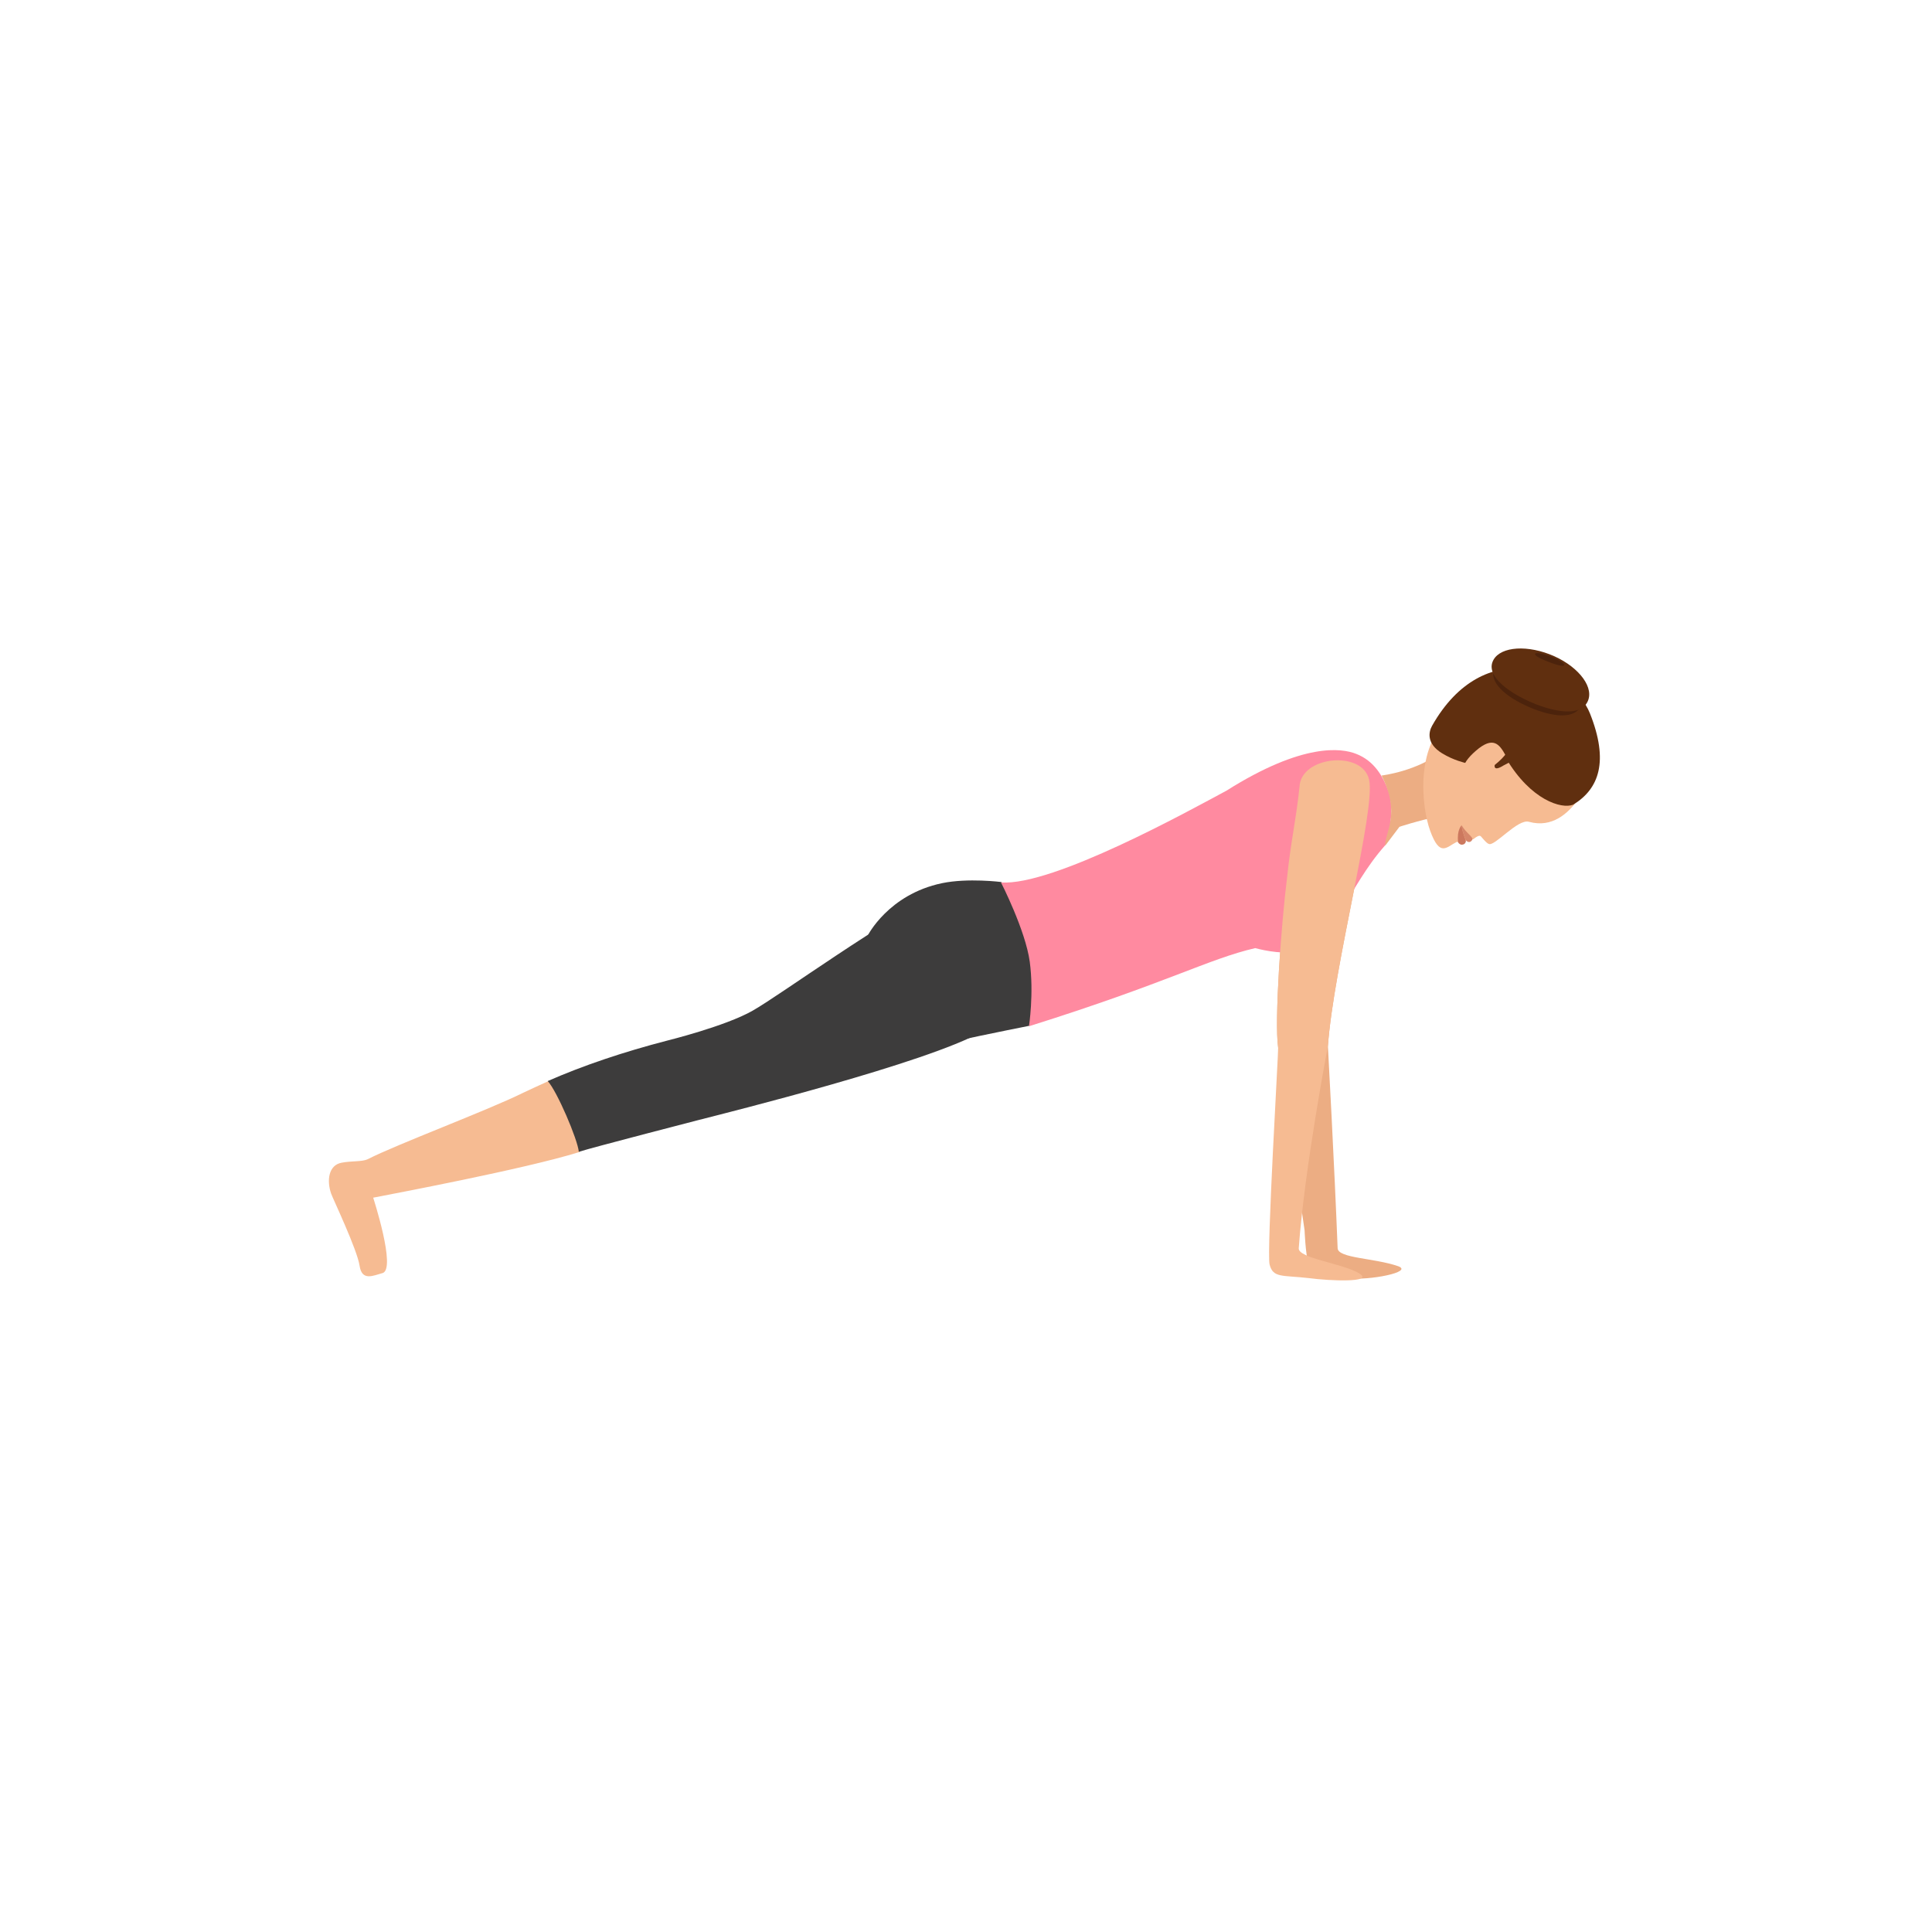 <svg width="497" height="497" viewBox="0 0 497 497" fill="none" xmlns="http://www.w3.org/2000/svg">
<path d="M359.6 325.7C353.5 323.6 344.2 323.7 344.1 321.1C343.3 300.3 341.6 269.1 341.6 269.1C343.1 248.4 353.9 208.4 352.2 200.6C350.5 192.9 334.6 194.5 334.3 202.4C333.3 211.7 332.1 216.1 331.1 225.7C329.6 237.6 327.8 262.6 328.8 269.5C328.9 270.4 335.6 316.5 335.6 316.5C335.6 316.5 335.8 322.2 336.6 325.3C337.5 328.8 339.8 328 346.8 328.8C352 329.5 363.9 327.2 359.6 325.7Z" fill="#ECAD83"/>
<path d="M257.6 226.9C257.6 226.9 249 225.8 242.3 227.2C228.5 230.1 223.2 240.7 223.2 240.7C223.2 240.7 227.3 272.1 234.3 270.4C247.6 267.3 258.2 265.2 264.7 263.9C269.1 263 267.1 241.6 267.1 241.6L257.6 226.9Z" fill="#3D3C3C"/>
<path d="M332.9 244.6C344.5 240.5 346.5 228.6 356.2 217.6C357.4 216.2 358.7 207.5 357.3 203.8C355.8 199.7 353.5 195.7 348.8 193.9C345.2 192.5 335.3 190.9 315.5 203.4C306 208.5 270.8 228 257.5 227C257.5 227 263.8 239.3 264.9 247.4C266 255.6 264.7 264 264.7 264C300.4 252.8 310.8 246.7 322.9 243.9C322.9 243.9 329.7 245.8 332.9 244.6Z" fill="#FF8AA0"/>
<path d="M349.7 327.6C345.5 325 333.9 323.7 334.1 321.1C335.6 300.3 341.6 269.1 341.6 269.1C343.1 248.4 353.9 208.4 352.2 200.6C350.5 192.9 334.6 194.5 334.3 202.4C333.3 211.7 332.1 216.1 331.1 225.7C329.6 237.6 327.8 262.6 328.8 269.5C328.9 270.4 325.8 322.2 326.6 325.3C327.5 328.8 329.8 328 336.8 328.8C342 329.5 353.6 330 349.7 327.6Z" fill="#F6BB92"/>
<path d="M360 212.7C360 212.7 364 211.3 371.3 209.7V193C364.9 198.4 355.4 199.5 355.4 199.5C360.4 209.3 356.3 214 356.3 217.6L360 212.7Z" fill="#ECAD83"/>
<path d="M393.3 211.4C399.4 213.1 403.4 209 405.5 206.3C412 197.9 410.6 192 407.8 184.8C404 175.4 377.7 181.7 373.9 184.2C363.9 190.7 365.6 207.4 367.9 213.7C370.4 220.6 372.1 217.9 374.7 216.6C374.8 216.5 375.3 216.7 375.3 216.7C376.2 216.3 377.5 215.8 379 215.9C379 215.9 379.7 215.3 380.2 215.1C380.5 215 380.7 214.9 381 215.2C381.7 216 382.4 216.9 383 217.1C384.5 217.8 390.4 210.6 393.3 211.4Z" fill="#F6BB92"/>
<path d="M376 212.3C376 212.3 375.9 213.1 377.1 216.2C377.4 216.5 378.1 217 378.7 216.1C379.2 215.4 377.2 214.4 376 212.3Z" fill="#D6876B"/>
<path d="M376 212.3C376 212.3 374.7 213.5 375.1 216.7C375.3 217.1 375.8 217.3 376 217.3C377.1 217.3 377.1 216.3 377.1 216.3C375.9 213.1 376 212.3 376 212.3Z" fill="#CC785E"/>
<path d="M409 183.5C404.4 172 381.7 163.2 368.4 186.7C367.5 188.3 366.9 191.3 371 193.8C373.9 195.6 377.1 196.3 377.1 196.3C378.1 196.5 379.1 196.7 380.2 196.9C381.4 197.1 386.8 194.1 387.5 195.2C393.8 205.8 401.7 208.2 404.7 207C411.4 202.9 413.9 195.8 409 183.5Z" fill="#602F0F"/>
<path d="M379.7 193.1C375.3 196.9 375.9 199.1 377.4 202L384.7 197.1L387.3 194.3C385.7 191.4 384.1 189.3 379.7 193.1Z" fill="#F6BB92"/>
<path d="M384.3 172.4C385.5 168.8 391.6 167.8 397.8 170.2C404 172.6 408.1 177.5 406.9 181.1C405.7 184.7 400.8 184.8 394.6 182.4C388.4 180 383.1 176 384.3 172.4Z" fill="#4C230C"/>
<path d="M386.8 196.9C387.7 196.4 388.5 196 389.2 195.8C390.2 195.4 390.9 195.3 390.9 195.3L388.4 192.4C387.9 192.6 387.4 192.8 386.9 193C386.9 193 387.2 193.3 387.6 193.9C387.6 193.9 387.6 193.9 387.5 193.8C386.9 194.6 386 195.6 384.5 196.8C384.5 196.9 384.1 198.6 386.8 196.9Z" fill="#602F0F"/>
<path d="M383.9 170.4C385.2 166.6 391.8 165.7 398.6 168.3C405.4 170.9 409.9 176.2 408.6 180C407.3 183.8 402 183.8 395.2 181.2C388.4 178.5 382.6 174.2 383.9 170.4Z" fill="#602F0F"/>
<path d="M394.9 168.2C395 167.8 396.9 168.1 398.9 168.9C401 169.7 402.6 170.7 402.4 171.1C402.3 171.5 400.8 171.2 398.7 170.4C396.6 169.6 394.7 168.7 394.9 168.2Z" fill="#4C230C"/>
<path d="M92.5 325.6C91.9 321.5 85.7 308.5 85.2 307.1C84 303.7 84.5 299.7 87.9 299.1C90.5 298.6 93.1 298.9 94.6 298.2C102 294.4 125.3 285.7 134.4 281.2C136.5 280.2 138.7 279.2 140.9 278.2C150 274.2 152.3 295.3 148.9 296.4C135.1 300.7 101.1 307.1 96 308.1C96 308.1 102 326.5 98.4 327.5C96.1 328.1 93.1 329.7 92.5 325.6Z" fill="#F6BB92"/>
<path d="M171.6 267.7C160.4 270.6 150 274.1 140.9 278.1C143.3 280.7 148.6 293.1 148.9 296.3C152.3 295.2 179.4 288.2 179.4 288.2C188 286 238.5 273.4 252.6 265.4C256.3 263.5 259.4 261.4 261.9 259.5C266.8 255.9 251.6 226.9 243.6 228.7C227.6 236.3 200.7 256 193.6 260C186.6 264 171.6 267.7 171.6 267.7Z" fill="#3D3C3C"/>
</svg>

